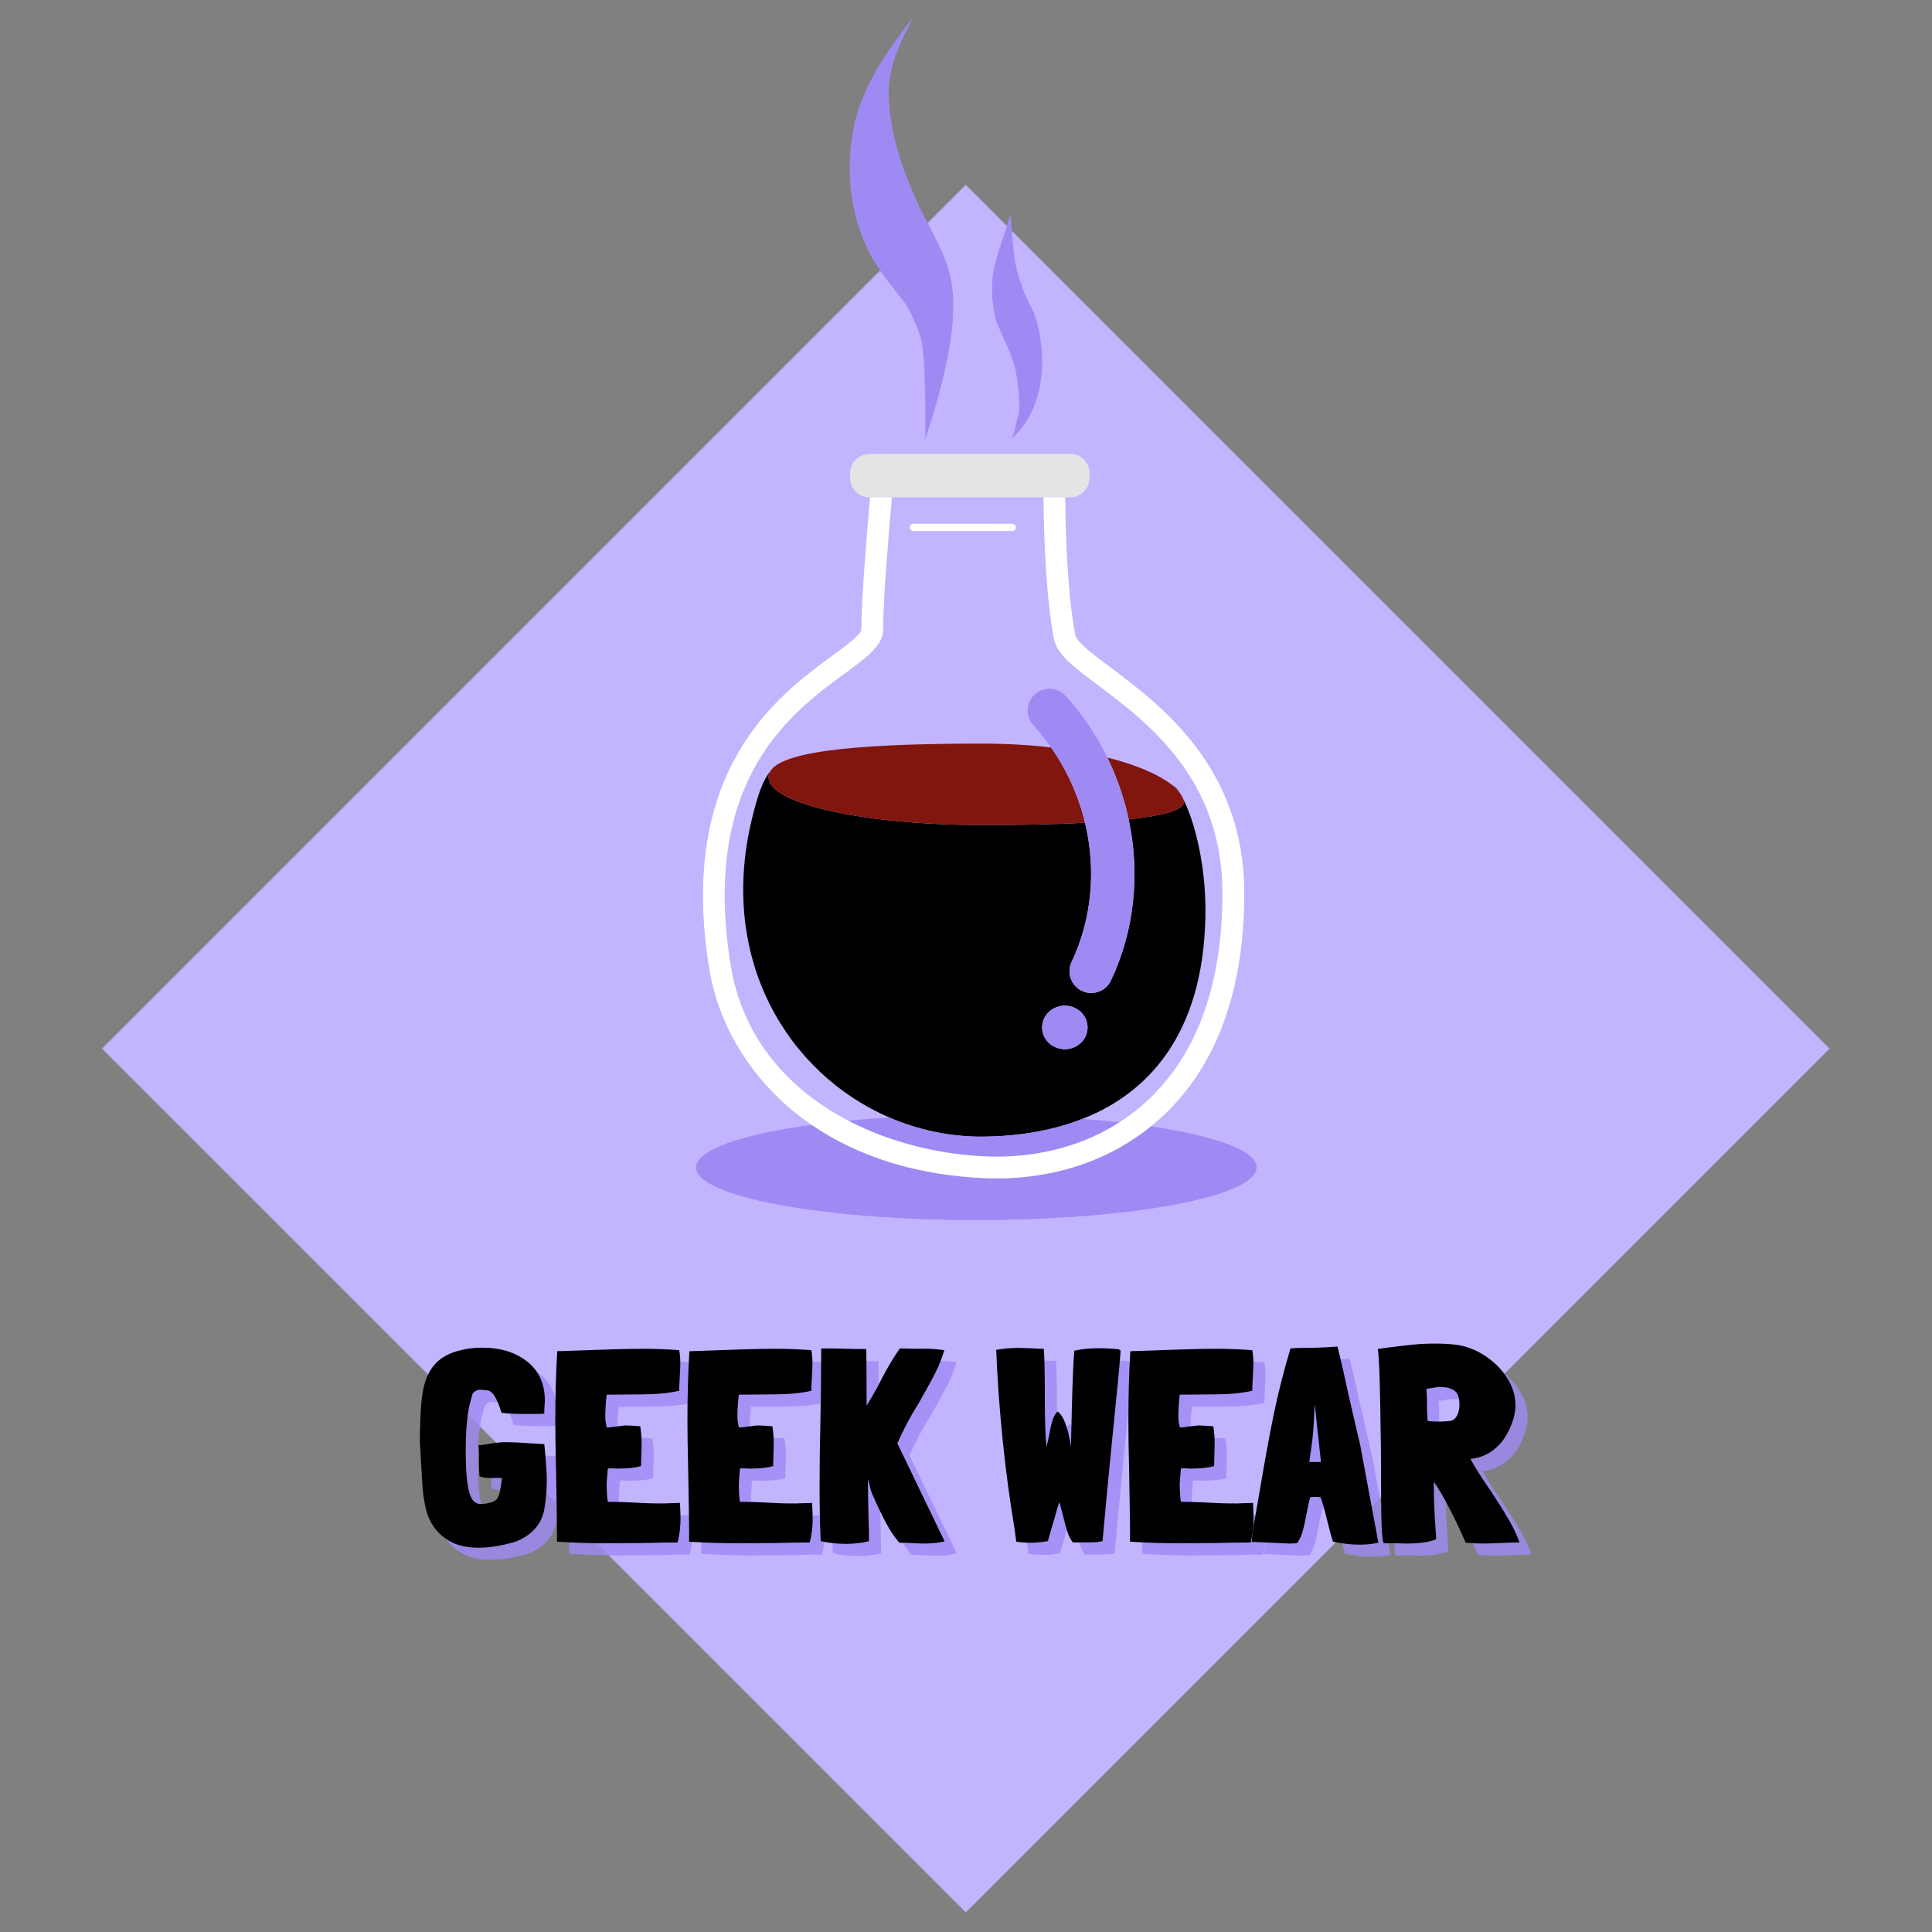 <svg xmlns="http://www.w3.org/2000/svg" xmlns:xlink="http://www.w3.org/1999/xlink" width="500" zoomAndPan="magnify" viewBox="0 0 375 375" height="500" preserveAspectRatio="xMidYMid meet" version="1.0"><rect x="0" y="0" width="375" height="375" fill="#808080" stroke="none"/><defs><g/><clipPath id="64ea92c2ed"><path d="M 19 35 L 356 35 L 356 372 L 19 372 Z M 19 35 " clip-rule="nonzero"/></clipPath><clipPath id="3c2512ce22"><path d="M 19.805 203.535 L 187.836 35.504 L 355.863 203.535 L 187.836 371.562 Z M 19.805 203.535 " clip-rule="nonzero"/></clipPath><clipPath id="9e2a5d4552"><path d="M 19.805 203.535 L 187.5 35.84 L 355.195 203.535 L 187.5 371.227 Z M 19.805 203.535 " clip-rule="nonzero"/></clipPath><clipPath id="870cec8e85"><path d="M 135 218 L 243.883 218 L 243.883 236.859 L 135 236.859 Z M 135 218 " clip-rule="nonzero"/></clipPath><clipPath id="d6747f3e12"><path d="M 164 3.77 L 186 3.77 L 186 86 L 164 86 Z M 164 3.77 " clip-rule="nonzero"/></clipPath></defs><g clip-path="url(#64ea92c2ed)"><g clip-path="url(#3c2512ce22)"><g clip-path="url(#9e2a5d4552)"><path fill="#c3b4ff" d="M 19.805 203.535 L 187.465 35.875 L 355.121 203.535 L 187.465 371.191 Z M 19.805 203.535 " fill-opacity="1" fill-rule="nonzero"/></g></g></g><path fill="#000000" d="M 229.703 155.164 C 229.73 155.246 229.77 155.328 229.789 155.41 C 230.219 157.109 226.082 158.289 219.078 159.051 C 221.301 169.512 220.262 180.543 215.633 190.324 C 214.91 191.848 213.391 192.738 211.809 192.738 C 211.207 192.738 210.59 192.605 210.012 192.336 C 207.902 191.332 206.996 188.82 207.996 186.711 C 211.996 178.281 212.762 168.707 210.609 159.699 C 204.801 160.008 198.02 160.148 190.719 160.148 C 168.363 160.148 149.184 156.176 149.184 150.84 C 149.184 150.473 149.285 150.129 149.461 149.801 C 148.074 151.461 147.117 154.145 145.961 158.891 C 139.301 186.25 152.988 208.43 172.629 216.91 C 178.109 219.277 184.047 220.574 190.145 220.625 C 197.32 220.625 204.121 219.535 210.137 217.164 C 224.234 211.609 233.977 198.973 233.977 176.516 C 233.957 167.797 231.938 159.613 229.703 155.164 Z M 206.684 203.641 C 204.254 203.641 202.281 201.75 202.281 199.426 C 202.281 197.094 204.25 195.211 206.684 195.211 C 209.117 195.211 211.086 197.094 211.086 199.426 C 211.086 201.746 209.113 203.641 206.684 203.641 Z M 206.684 203.641 " fill-opacity="1" fill-rule="nonzero"/><path fill="#000000" d="M 228.938 153.801 C 228.5 153.246 227.914 152.688 227.18 152.133 C 227.848 152.539 228.438 153.02 228.848 153.648 C 228.879 153.699 228.91 153.758 228.938 153.801 Z M 228.938 153.801 " fill-opacity="1" fill-rule="nonzero"/><path fill="#80160d" d="M 229.703 155.164 C 229.453 154.664 229.191 154.207 228.938 153.801 C 229.297 154.258 229.551 154.715 229.703 155.164 Z M 229.703 155.164 " fill-opacity="1" fill-rule="nonzero"/><path fill="#80160d" d="M 219.078 159.051 C 218.367 155.703 217.312 152.422 215.949 149.258 C 215.625 148.512 215.301 147.77 214.941 147.039 C 220.469 148.434 224.668 150.238 227.184 152.137 C 227.914 152.688 228.504 153.246 228.941 153.805 C 229.199 154.207 229.457 154.664 229.711 155.168 C 229.734 155.254 229.773 155.332 229.793 155.414 C 230.215 157.109 226.082 158.289 219.078 159.051 Z M 219.078 159.051 " fill-opacity="1" fill-rule="nonzero"/><path fill="#80160d" d="M 210.602 159.699 C 204.793 160.008 198.008 160.148 190.711 160.148 C 168.352 160.148 149.176 156.176 149.176 150.84 C 149.176 150.473 149.273 150.129 149.449 149.801 C 151.836 145.355 169.891 144.336 190.715 144.336 C 195.492 144.336 199.941 144.609 204.012 145.082 C 205.297 146.922 206.434 148.836 207.406 150.828 C 208.797 153.68 209.867 156.656 210.602 159.699 Z M 210.602 159.699 " fill-opacity="1" fill-rule="nonzero"/><path fill="#9f8af4" d="M 217.309 217.836 C 207.844 223.945 197.66 224.695 191.836 224.488 C 182.582 224.168 172.977 221.879 164.66 217.531 C 167.203 217.285 169.863 217.074 172.613 216.91 C 178.094 219.277 184.031 220.574 190.129 220.625 C 197.305 220.625 204.109 219.535 210.125 217.164 C 212.609 217.359 215.016 217.586 217.309 217.836 Z M 217.309 217.836 " fill-opacity="1" fill-rule="nonzero"/><path fill="#9f8af4" d="M 211.086 199.422 C 211.086 199.695 211.059 199.973 211.004 200.242 C 210.945 200.516 210.863 200.777 210.75 201.035 C 210.641 201.289 210.504 201.531 210.344 201.762 C 210.184 201.992 210 202.207 209.797 202.402 C 209.594 202.598 209.371 202.77 209.129 202.926 C 208.891 203.078 208.637 203.207 208.367 203.316 C 208.102 203.422 207.828 203.5 207.543 203.555 C 207.258 203.609 206.973 203.637 206.684 203.637 C 206.395 203.637 206.109 203.609 205.824 203.555 C 205.539 203.5 205.266 203.422 205 203.316 C 204.73 203.207 204.477 203.078 204.238 202.926 C 203.996 202.77 203.773 202.598 203.57 202.402 C 203.363 202.207 203.184 201.992 203.023 201.762 C 202.859 201.531 202.727 201.289 202.613 201.035 C 202.504 200.777 202.422 200.516 202.363 200.242 C 202.309 199.973 202.281 199.695 202.281 199.422 C 202.281 199.145 202.309 198.871 202.363 198.598 C 202.422 198.328 202.504 198.062 202.613 197.809 C 202.727 197.551 202.859 197.309 203.023 197.078 C 203.184 196.848 203.363 196.637 203.57 196.441 C 203.773 196.246 203.996 196.07 204.238 195.914 C 204.477 195.762 204.73 195.633 205 195.527 C 205.266 195.422 205.539 195.34 205.824 195.285 C 206.109 195.23 206.395 195.207 206.684 195.207 C 206.973 195.207 207.258 195.23 207.543 195.285 C 207.828 195.34 208.102 195.422 208.367 195.527 C 208.637 195.633 208.891 195.762 209.129 195.914 C 209.371 196.07 209.594 196.246 209.797 196.441 C 210 196.637 210.184 196.848 210.344 197.078 C 210.504 197.309 210.641 197.551 210.75 197.809 C 210.863 198.062 210.945 198.328 211.004 198.598 C 211.059 198.871 211.086 199.145 211.086 199.422 Z M 211.086 199.422 " fill-opacity="1" fill-rule="nonzero"/><g clip-path="url(#870cec8e85)"><path fill="#9f8af4" d="M 243.879 226.594 C 243.879 232.227 219.535 236.793 189.508 236.793 C 159.477 236.793 135.133 232.227 135.133 226.594 C 135.133 223.203 143.969 220.207 157.551 218.355 C 166.773 224.676 178.441 228.238 191.68 228.711 C 192.25 228.73 192.863 228.738 193.512 228.738 C 200.934 228.738 212.906 227.141 223.391 218.633 C 235.871 220.496 243.879 223.367 243.879 226.594 Z M 243.879 226.594 " fill-opacity="1" fill-rule="nonzero"/><path fill="#9f8af4" d="M 243.879 226.594 C 243.879 232.227 219.535 236.793 189.508 236.793 C 159.477 236.793 135.133 232.227 135.133 226.594 C 135.133 223.203 143.969 220.207 157.551 218.355 C 166.773 224.676 178.441 228.238 191.68 228.711 C 192.25 228.73 192.863 228.738 193.512 228.738 C 200.934 228.738 212.906 227.141 223.391 218.633 C 235.871 220.496 243.879 223.367 243.879 226.594 Z M 243.879 226.594 " fill-opacity="1" fill-rule="nonzero"/></g><path fill="#9f8af4" d="M 211.086 199.422 C 211.086 199.695 211.059 199.973 211.004 200.242 C 210.945 200.516 210.863 200.777 210.75 201.035 C 210.641 201.289 210.504 201.531 210.344 201.762 C 210.184 201.992 210 202.207 209.797 202.402 C 209.594 202.598 209.371 202.77 209.129 202.926 C 208.891 203.078 208.637 203.207 208.367 203.316 C 208.102 203.422 207.828 203.5 207.543 203.555 C 207.258 203.609 206.973 203.637 206.684 203.637 C 206.395 203.637 206.109 203.609 205.824 203.555 C 205.539 203.5 205.266 203.422 205 203.316 C 204.73 203.207 204.477 203.078 204.238 202.926 C 203.996 202.77 203.773 202.598 203.57 202.402 C 203.363 202.207 203.184 201.992 203.023 201.762 C 202.859 201.531 202.727 201.289 202.613 201.035 C 202.504 200.777 202.422 200.516 202.363 200.242 C 202.309 199.973 202.281 199.695 202.281 199.422 C 202.281 199.145 202.309 198.871 202.363 198.598 C 202.422 198.328 202.504 198.062 202.613 197.809 C 202.727 197.551 202.859 197.309 203.023 197.078 C 203.184 196.848 203.363 196.637 203.57 196.441 C 203.773 196.246 203.996 196.07 204.238 195.914 C 204.477 195.762 204.73 195.633 205 195.527 C 205.266 195.422 205.539 195.34 205.824 195.285 C 206.109 195.23 206.395 195.207 206.684 195.207 C 206.973 195.207 207.258 195.23 207.543 195.285 C 207.828 195.34 208.102 195.422 208.367 195.527 C 208.637 195.633 208.891 195.762 209.129 195.914 C 209.371 196.07 209.594 196.246 209.797 196.441 C 210 196.637 210.184 196.848 210.344 197.078 C 210.504 197.309 210.641 197.551 210.75 197.809 C 210.863 198.062 210.945 198.328 211.004 198.598 C 211.059 198.871 211.086 199.145 211.086 199.422 Z M 211.086 199.422 " fill-opacity="1" fill-rule="nonzero"/><path fill="#9f8af4" d="M 215.629 190.324 C 214.906 191.848 213.387 192.738 211.805 192.738 C 211.199 192.738 210.586 192.605 210.008 192.336 C 207.898 191.332 206.992 188.82 207.992 186.711 C 211.992 178.281 212.758 168.707 210.605 159.699 C 209.875 156.656 208.801 153.672 207.406 150.82 C 206.434 148.828 205.297 146.914 204.012 145.074 C 202.957 143.578 201.828 142.121 200.57 140.746 C 199 139.031 199.121 136.355 200.848 134.789 C 202.57 133.219 205.242 133.34 206.816 135.066 C 210.133 138.695 212.84 142.738 214.945 147.039 C 215.305 147.766 215.629 148.512 215.953 149.258 C 217.324 152.426 218.371 155.703 219.082 159.051 C 221.297 169.512 220.262 180.543 215.629 190.324 Z M 215.629 190.324 " fill-opacity="1" fill-rule="nonzero"/><g clip-path="url(#d6747f3e12)"><path fill="#9f8af4" d="M 176.156 59.609 C 177.289 61.637 178.469 64.453 178.887 66.359 C 179.68 70.828 179.621 80.398 179.602 85.281 C 182.223 77.211 185.797 65.191 184.891 56.5 C 184.465 50.324 180.582 44.781 177.953 39.055 C 174.82 32.062 172.762 25.801 172.48 18.496 C 172.426 12.488 174.797 8.199 177.477 2.922 C 175.824 5.281 174.035 7.547 172.414 9.934 C 169.492 14.266 167.008 19.055 165.801 24.164 C 163.695 34.391 165.352 45.461 171.797 53.859 C 173.199 55.812 174.836 57.598 176.156 59.609 Z M 176.156 59.609 " fill-opacity="1" fill-rule="nonzero"/></g><path fill="#9f8af4" d="M 197.141 71.941 C 197.43 73.367 198.332 79.395 197.508 81.172 C 197.109 82.148 197.074 84.164 196.137 85.27 C 202.875 79.75 203.426 68.906 200.879 61.305 C 200.148 59.254 198.836 57.375 198.273 55.262 C 196.449 50.836 196.676 46.18 196.082 41.59 C 195.07 45.508 193.414 49.316 192.711 53.285 C 192.387 56.301 192.578 59.387 193.375 62.34 C 194.641 65.488 196.52 69.008 197.141 71.941 Z M 197.141 71.941 " fill-opacity="1" fill-rule="nonzero"/><path fill="#e4e4e4" d="M 211.48 91.84 L 211.48 92.801 C 211.48 94.867 209.805 96.535 207.738 96.535 L 168.762 96.535 C 166.691 96.535 165.02 94.863 165.02 92.801 L 165.02 91.84 C 165.02 89.773 166.695 88.105 168.762 88.105 L 207.738 88.105 C 209.805 88.102 211.48 89.773 211.48 91.84 Z M 211.48 91.84 " fill-opacity="1" fill-rule="nonzero"/><path fill="#ffffff" d="M 241.512 173.336 C 241.512 191.961 236.344 206.383 226.16 216.191 C 225.25 217.066 224.324 217.867 223.391 218.621 C 212.906 227.137 200.934 228.73 193.512 228.73 C 192.867 228.73 192.254 228.719 191.68 228.699 C 178.441 228.23 166.773 224.668 157.551 218.348 C 155.969 217.258 154.445 216.105 153.004 214.852 C 144.75 207.688 139.301 198.164 137.66 188.035 C 131.395 149.371 151.027 134.977 161.574 127.25 C 163.949 125.516 167.188 123.133 167.188 122.191 C 167.188 116.223 168.258 103.422 168.879 96.531 L 173.125 96.531 C 172.516 103.262 171.414 116.352 171.414 122.191 C 171.414 125.27 168.332 127.527 164.07 130.648 C 153.57 138.348 135.98 151.238 141.828 187.359 C 144.137 201.598 153.172 211.531 164.648 217.523 C 172.965 221.871 182.566 224.156 191.82 224.48 C 197.645 224.688 207.828 223.938 217.293 217.828 C 219.316 216.527 221.309 214.984 223.211 213.156 C 232.535 204.172 237.27 190.77 237.27 173.332 C 237.27 151.102 222.699 140.184 213.066 132.957 C 208.496 129.531 205.203 127.059 204.598 124.145 C 204.012 121.312 202.707 113.145 202.539 96.531 L 206.762 96.531 C 206.914 112.754 208.172 120.582 208.727 123.289 C 209.008 124.637 212.359 127.156 215.598 129.578 C 225.301 136.852 241.512 149 241.512 173.336 Z M 241.512 173.336 " fill-opacity="1" fill-rule="nonzero"/><path fill="#ffffff" d="M 177.281 103.07 C 176.895 103.07 176.582 102.758 176.582 102.371 C 176.582 101.984 176.895 101.668 177.281 101.668 L 196.496 101.664 C 196.883 101.664 197.199 101.977 197.199 102.367 C 197.199 102.754 196.883 103.066 196.496 103.066 Z M 177.281 103.07 " fill-opacity="1" fill-rule="nonzero"/><g fill="#9f8af4" fill-opacity="0.8"><g transform="translate(83.21, 301.643)"><g><path d="M 17.016 -19.359 C 18.547 -19.359 20.27 -19.285 22.188 -19.141 L 23.891 -19.031 L 24.797 -18.984 L 24.906 -17.859 C 24.938 -17.473 25.004 -16.629 25.109 -15.328 C 25.223 -14.035 25.281 -12.926 25.281 -12 C 25.281 -10.188 25.133 -8.391 24.844 -6.609 C 24.602 -5.016 23.984 -3.664 22.984 -2.562 C 21.984 -1.457 20.723 -0.617 19.203 -0.047 C 16.609 0.734 14.207 1.125 12 1.125 C 10.289 1.125 8.742 0.852 7.359 0.312 C 4.547 -0.926 2.711 -3.094 1.859 -6.188 C 1.617 -7.145 1.406 -8.391 1.219 -9.922 C 1.219 -9.523 1.023 -12.707 0.641 -19.469 C 0.641 -20.602 0.656 -21.508 0.688 -22.188 C 0.758 -25.383 0.938 -27.727 1.219 -29.219 C 1.719 -32.062 2.875 -34.16 4.688 -35.516 C 6.039 -36.516 7.891 -37.191 10.234 -37.547 C 11.055 -37.648 11.895 -37.703 12.75 -37.703 C 16.301 -37.703 19.211 -36.801 21.484 -35 C 23.766 -33.207 24.906 -30.66 24.906 -27.359 L 24.797 -25.656 L 24.797 -24.906 C 24.547 -24.863 24.242 -24.844 23.891 -24.844 C 23.535 -24.844 23.219 -24.844 22.938 -24.844 L 20.375 -24.844 C 19.02 -24.844 17.723 -24.914 16.484 -25.062 C 15.629 -27.977 14.664 -29.438 13.594 -29.438 C 13.414 -29.438 13.219 -29.453 13 -29.484 C 12.789 -29.523 12.598 -29.547 12.422 -29.547 C 11.859 -29.547 11.363 -29.332 10.938 -28.906 C 10.895 -28.863 10.77 -28.438 10.562 -27.625 C 9.883 -25.383 9.547 -22.078 9.547 -17.703 C 9.547 -15.535 9.617 -13.738 9.766 -12.312 C 10.004 -9.938 10.484 -8.426 11.203 -7.781 C 11.555 -7.57 11.836 -7.43 12.047 -7.359 C 12.441 -7.328 12.914 -7.352 13.469 -7.438 C 14.02 -7.531 14.508 -7.664 14.938 -7.844 C 15.539 -8.094 15.93 -8.66 16.109 -9.547 C 16.211 -9.973 16.316 -10.523 16.422 -11.203 C 16.523 -11.879 16.562 -12.285 16.531 -12.422 L 15.25 -12.422 C 13.938 -12.348 12.926 -12.457 12.219 -12.75 C 12.145 -13.488 12.109 -14.41 12.109 -15.516 L 12.109 -16.109 C 12.109 -16.242 12.113 -16.477 12.125 -16.812 C 12.145 -17.156 12.102 -17.805 12 -18.766 C 12.281 -18.766 12.883 -18.836 13.812 -18.984 C 15.227 -19.234 16.297 -19.359 17.016 -19.359 Z M 17.016 -19.359 "/></g></g></g><g fill="#9f8af4" fill-opacity="0.8"><g transform="translate(108.859, 301.643)"><g><path d="M 25.594 -4.75 C 25.594 -2.938 25.398 -1.316 25.016 0.109 C 23.453 0.109 21.141 0.145 18.078 0.219 L 11.094 0.266 C 7.926 0.266 4.758 0.16 1.594 -0.047 C 1.633 -1.191 1.582 -5.617 1.438 -13.328 C 1.332 -17.703 1.281 -21.062 1.281 -23.406 C 1.281 -28.281 1.406 -32.816 1.656 -37.016 L 6.344 -37.172 C 11.602 -37.379 15.617 -37.484 18.391 -37.484 C 20.773 -37.484 23.086 -37.395 25.328 -37.219 C 25.473 -36.477 25.547 -35.609 25.547 -34.609 C 25.547 -34.078 25.508 -33.207 25.438 -32 C 25.363 -30.863 25.328 -29.973 25.328 -29.328 C 23.191 -28.867 20.812 -28.641 18.188 -28.641 L 11.25 -28.578 C 11.07 -26.91 10.984 -25.523 10.984 -24.422 C 10.984 -23.566 11.094 -22.82 11.312 -22.188 L 14.828 -22.609 C 15.328 -22.609 16.07 -22.57 17.062 -22.5 L 17.766 -22.453 C 17.941 -21.379 18.031 -20.223 18.031 -18.984 L 17.922 -14.719 C 16.785 -14.395 15.254 -14.234 13.328 -14.234 L 11.953 -14.297 C 11.703 -14.297 11.539 -14.258 11.469 -14.188 L 11.25 -11.406 C 11.25 -9.945 11.32 -8.738 11.469 -7.781 C 13.312 -7.781 15.109 -7.727 16.859 -7.625 C 17.461 -7.594 18.207 -7.555 19.094 -7.516 C 19.977 -7.484 21.023 -7.469 22.234 -7.469 L 25.484 -7.578 C 25.555 -5.941 25.594 -5 25.594 -4.75 Z M 25.594 -4.75 "/></g></g></g><g fill="#9f8af4" fill-opacity="0.8"><g transform="translate(134.508, 301.643)"><g><path d="M 25.594 -4.75 C 25.594 -2.938 25.398 -1.316 25.016 0.109 C 23.453 0.109 21.141 0.145 18.078 0.219 L 11.094 0.266 C 7.926 0.266 4.758 0.16 1.594 -0.047 C 1.633 -1.191 1.582 -5.617 1.438 -13.328 C 1.332 -17.703 1.281 -21.062 1.281 -23.406 C 1.281 -28.281 1.406 -32.816 1.656 -37.016 L 6.344 -37.172 C 11.602 -37.379 15.617 -37.484 18.391 -37.484 C 20.773 -37.484 23.086 -37.395 25.328 -37.219 C 25.473 -36.477 25.547 -35.609 25.547 -34.609 C 25.547 -34.078 25.508 -33.207 25.438 -32 C 25.363 -30.863 25.328 -29.973 25.328 -29.328 C 23.191 -28.867 20.812 -28.641 18.188 -28.641 L 11.25 -28.578 C 11.07 -26.91 10.984 -25.523 10.984 -24.422 C 10.984 -23.566 11.094 -22.82 11.312 -22.188 L 14.828 -22.609 C 15.328 -22.609 16.07 -22.57 17.062 -22.5 L 17.766 -22.453 C 17.941 -21.379 18.031 -20.223 18.031 -18.984 L 17.922 -14.719 C 16.785 -14.395 15.254 -14.234 13.328 -14.234 L 11.953 -14.297 C 11.703 -14.297 11.539 -14.258 11.469 -14.188 L 11.25 -11.406 C 11.25 -9.945 11.32 -8.738 11.469 -7.781 C 13.312 -7.781 15.109 -7.727 16.859 -7.625 C 17.461 -7.594 18.207 -7.555 19.094 -7.516 C 19.977 -7.484 21.023 -7.469 22.234 -7.469 L 25.484 -7.578 C 25.555 -5.941 25.594 -5 25.594 -4.75 Z M 25.594 -4.75 "/></g></g></g><g fill="#9f8af4" fill-opacity="0.8"><g transform="translate(160.157, 301.643)"><g><path d="M 25.547 -0.109 C 24.367 0.172 23.109 0.312 21.766 0.312 C 21.086 0.312 20.145 0.281 18.938 0.219 C 18.539 0.176 17.812 0.156 16.75 0.156 C 15.789 -0.977 14.938 -2.25 14.188 -3.656 C 13.438 -5.062 12.598 -6.812 11.672 -8.906 C 11.492 -9.258 11.344 -9.656 11.219 -10.094 C 11.094 -10.539 11.031 -10.801 11.031 -10.875 L 10.875 -11.516 L 10.672 -12.219 C 10.672 -10.406 10.703 -8.145 10.766 -5.438 C 10.836 -3.238 10.875 -1.477 10.875 -0.156 C 9.594 0.195 8.102 0.375 6.406 0.375 C 4.656 0.375 3.02 0.195 1.5 -0.156 C 1.352 -3.25 1.281 -6.754 1.281 -10.672 C 1.281 -14.898 1.332 -19.109 1.438 -23.297 C 1.539 -27.566 1.594 -32.316 1.594 -37.547 C 2.77 -37.578 4.426 -37.555 6.562 -37.484 C 7.238 -37.453 8.5 -37.438 10.344 -37.438 C 10.383 -36.082 10.406 -32.773 10.406 -27.516 L 10.406 -26.453 C 11.57 -28.336 12.531 -30.039 13.281 -31.562 C 14.52 -33.945 15.711 -35.941 16.859 -37.547 L 20.375 -37.484 C 22.188 -37.555 23.891 -37.469 25.484 -37.219 C 25.055 -35.727 24.469 -34.242 23.719 -32.766 C 22.977 -31.297 21.93 -29.383 20.578 -27.031 L 20.266 -26.5 C 18.91 -24.363 17.613 -21.91 16.375 -19.141 Z M 25.547 -0.109 "/></g></g></g><g fill="#9f8af4" fill-opacity="0.8"><g transform="translate(184.632, 301.643)"><g/></g></g><g fill="#9f8af4" fill-opacity="0.8"><g transform="translate(195.297, 301.643)"><g><path d="M 24.578 -37.109 C 24.367 -34.234 23.801 -28.301 22.875 -19.312 C 22.094 -11.375 21.488 -4.988 21.062 -0.156 C 20.602 -0.02 19.953 0.055 19.109 0.078 C 18.273 0.098 17.008 0.109 15.312 0.109 C 14.883 -0.422 14.535 -1.086 14.266 -1.891 C 13.992 -2.691 13.719 -3.695 13.438 -4.906 C 13.082 -6.363 12.816 -7.305 12.641 -7.734 C 11.461 -3.609 10.734 -1.082 10.453 -0.156 C 9.316 0.051 8.211 0.156 7.141 0.156 C 6.148 0.156 5.207 0.086 4.312 -0.047 L 4 -2.453 C 3.07 -7.961 2.297 -13.75 1.672 -19.812 C 1.055 -25.875 0.641 -31.695 0.422 -37.281 C 1.805 -37.531 3.227 -37.656 4.688 -37.656 L 7.094 -37.594 C 8.082 -37.52 8.938 -37.484 9.656 -37.484 C 9.789 -35.891 9.859 -33.008 9.859 -28.844 L 9.859 -27.844 C 9.859 -23.5 9.969 -20.383 10.188 -18.5 C 10.332 -19 10.508 -19.781 10.719 -20.844 C 10.895 -21.875 11.086 -22.742 11.297 -23.453 C 11.516 -24.172 11.852 -24.797 12.312 -25.328 C 13.457 -24.578 14.332 -22.301 14.938 -18.5 L 15.094 -25.594 C 15.238 -31.207 15.398 -35.047 15.578 -37.109 C 16.922 -37.43 18.445 -37.594 20.156 -37.594 C 21.539 -37.594 22.891 -37.523 24.203 -37.391 Z M 24.578 -37.109 "/></g></g></g><g fill="#9f8af4" fill-opacity="0.8"><g transform="translate(220.093, 301.643)"><g><path d="M 25.594 -4.75 C 25.594 -2.938 25.398 -1.316 25.016 0.109 C 23.453 0.109 21.141 0.145 18.078 0.219 L 11.094 0.266 C 7.926 0.266 4.758 0.16 1.594 -0.047 C 1.633 -1.191 1.582 -5.617 1.438 -13.328 C 1.332 -17.703 1.281 -21.062 1.281 -23.406 C 1.281 -28.281 1.406 -32.816 1.656 -37.016 L 6.344 -37.172 C 11.602 -37.379 15.617 -37.484 18.391 -37.484 C 20.773 -37.484 23.086 -37.395 25.328 -37.219 C 25.473 -36.477 25.547 -35.609 25.547 -34.609 C 25.547 -34.078 25.508 -33.207 25.438 -32 C 25.363 -30.863 25.328 -29.973 25.328 -29.328 C 23.191 -28.867 20.812 -28.641 18.188 -28.641 L 11.25 -28.578 C 11.07 -26.91 10.984 -25.523 10.984 -24.422 C 10.984 -23.566 11.094 -22.82 11.312 -22.188 L 14.828 -22.609 C 15.328 -22.609 16.07 -22.57 17.062 -22.5 L 17.766 -22.453 C 17.941 -21.379 18.031 -20.223 18.031 -18.984 L 17.922 -14.719 C 16.785 -14.395 15.254 -14.234 13.328 -14.234 L 11.953 -14.297 C 11.703 -14.297 11.539 -14.258 11.469 -14.188 L 11.25 -11.406 C 11.25 -9.945 11.32 -8.738 11.469 -7.781 C 13.312 -7.781 15.109 -7.727 16.859 -7.625 C 17.461 -7.594 18.207 -7.555 19.094 -7.516 C 19.977 -7.484 21.023 -7.469 22.234 -7.469 L 25.484 -7.578 C 25.555 -5.941 25.594 -5 25.594 -4.75 Z M 25.594 -4.75 "/></g></g></g><g fill="#9f8af4" fill-opacity="0.8"><g transform="translate(245.742, 301.643)"><g><path d="M 24.156 0.156 C 23.02 0.406 21.797 0.531 20.484 0.531 C 18.91 0.531 17.203 0.336 15.359 -0.047 C 15.109 -0.723 14.719 -2.145 14.188 -4.312 C 13.656 -6.52 13.227 -7.977 12.906 -8.688 L 11.844 -8.75 L 10.938 -8.688 C 10.789 -8.258 10.555 -7.211 10.234 -5.547 C 9.984 -4.16 9.734 -3.031 9.484 -2.156 C 9.242 -1.289 8.891 -0.5 8.422 0.219 C 8.066 0.281 7.535 0.312 6.828 0.312 C 6.504 0.312 5.812 0.281 4.75 0.219 C 1.656 0.07 -0.066 0 -0.422 0 C -0.422 -0.176 -0.383 -0.594 -0.312 -1.25 C -0.25 -1.906 -0.145 -2.645 0 -3.469 L 1.172 -10.188 C 2.098 -15.695 2.977 -20.492 3.812 -24.578 C 4.645 -28.672 5.738 -32.992 7.094 -37.547 C 7.594 -37.617 8.27 -37.656 9.125 -37.656 L 9.438 -37.656 C 11.75 -37.656 14.008 -37.742 16.219 -37.922 C 16.645 -36.242 17.035 -34.598 17.391 -32.984 C 17.742 -31.367 18.062 -29.922 18.344 -28.641 C 19.477 -23.691 20.242 -20.398 20.641 -18.766 Z M 13.016 -15.516 C 12.234 -22.629 11.859 -26.188 11.891 -26.188 L 11.844 -26.719 C 11.844 -26.719 11.805 -26.289 11.734 -25.438 C 11.629 -22.77 11.469 -20.656 11.25 -19.094 L 10.766 -15.516 Z M 13.016 -15.516 "/></g></g></g><g fill="#9f8af4" fill-opacity="0.8"><g transform="translate(268.884, 301.643)"><g><path d="M 22.828 -9.922 C 24.242 -7.754 25.391 -5.922 26.266 -4.422 C 27.141 -2.93 27.859 -1.422 28.422 0.109 L 27.578 0.109 C 27.148 0.109 26.188 0.145 24.688 0.219 C 23.195 0.281 22.008 0.312 21.125 0.312 C 20.625 0.312 19.875 0.281 18.875 0.219 L 17.969 0.156 C 15.656 -5.102 13.594 -9.047 11.781 -11.672 L 11.781 -10.297 C 11.781 -8.086 11.906 -5.242 12.156 -1.766 L 12.156 -1.812 C 12.195 -1.562 12.219 -1.133 12.219 -0.531 C 11.008 0.031 9.016 0.312 6.234 0.312 L 4.953 0.266 L 2.141 0.266 C 1.742 0.266 1.547 -2.953 1.547 -9.391 C 1.547 -15.211 1.488 -21.047 1.375 -26.891 C 1.27 -32.742 1.113 -36.258 0.906 -37.438 L 2.344 -37.656 C 4.477 -37.938 6.238 -38.145 7.625 -38.281 C 9.008 -38.426 10.43 -38.5 11.891 -38.5 C 13.453 -38.5 14.785 -38.43 15.891 -38.297 C 17.953 -38.047 19.879 -37.332 21.672 -36.156 C 23.473 -34.977 24.914 -33.535 26 -31.828 C 27.082 -30.129 27.625 -28.375 27.625 -26.562 C 27.625 -24.812 27.055 -22.906 25.922 -20.844 C 25.203 -19.57 24.254 -18.508 23.078 -17.656 C 21.91 -16.801 20.508 -16.285 18.875 -16.109 C 19.832 -14.398 20.953 -12.617 22.234 -10.766 C 22.484 -10.336 22.68 -10.055 22.828 -9.922 Z M 15.141 -23.516 C 15.641 -23.66 16.031 -24.016 16.312 -24.578 C 16.602 -25.148 16.75 -25.828 16.75 -26.609 C 16.75 -28.066 16.391 -29.008 15.672 -29.438 C 15.211 -29.719 14.742 -29.895 14.266 -29.969 C 13.785 -30.039 13.242 -30.078 12.641 -30.078 L 10.344 -29.703 C 10.414 -28.641 10.453 -27.734 10.453 -26.984 C 10.453 -25.066 10.504 -23.895 10.609 -23.469 C 11.211 -23.395 11.961 -23.359 12.859 -23.359 C 13.672 -23.359 14.43 -23.41 15.141 -23.516 Z M 15.141 -23.516 "/></g></g></g><g fill="#000000" fill-opacity="1"><g transform="translate(80.853, 299.286)"><g><path d="M 17.016 -19.359 C 18.547 -19.359 20.27 -19.285 22.188 -19.141 L 23.891 -19.031 L 24.797 -18.984 L 24.906 -17.859 C 24.938 -17.473 25.004 -16.629 25.109 -15.328 C 25.223 -14.035 25.281 -12.926 25.281 -12 C 25.281 -10.188 25.133 -8.391 24.844 -6.609 C 24.602 -5.016 23.984 -3.664 22.984 -2.562 C 21.984 -1.457 20.723 -0.617 19.203 -0.047 C 16.609 0.734 14.207 1.125 12 1.125 C 10.289 1.125 8.742 0.852 7.359 0.312 C 4.547 -0.926 2.711 -3.094 1.859 -6.188 C 1.617 -7.145 1.406 -8.391 1.219 -9.922 C 1.219 -9.523 1.023 -12.707 0.641 -19.469 C 0.641 -20.602 0.656 -21.508 0.688 -22.188 C 0.758 -25.383 0.938 -27.727 1.219 -29.219 C 1.719 -32.062 2.875 -34.16 4.688 -35.516 C 6.039 -36.516 7.891 -37.191 10.234 -37.547 C 11.055 -37.648 11.895 -37.703 12.75 -37.703 C 16.301 -37.703 19.211 -36.801 21.484 -35 C 23.766 -33.207 24.906 -30.66 24.906 -27.359 L 24.797 -25.656 L 24.797 -24.906 C 24.547 -24.863 24.242 -24.844 23.891 -24.844 C 23.535 -24.844 23.219 -24.844 22.938 -24.844 L 20.375 -24.844 C 19.02 -24.844 17.723 -24.914 16.484 -25.062 C 15.629 -27.977 14.664 -29.438 13.594 -29.438 C 13.414 -29.438 13.219 -29.453 13 -29.484 C 12.789 -29.523 12.598 -29.547 12.422 -29.547 C 11.859 -29.547 11.363 -29.332 10.938 -28.906 C 10.895 -28.863 10.77 -28.438 10.562 -27.625 C 9.883 -25.383 9.547 -22.078 9.547 -17.703 C 9.547 -15.535 9.617 -13.738 9.766 -12.312 C 10.004 -9.938 10.484 -8.426 11.203 -7.781 C 11.555 -7.57 11.836 -7.43 12.047 -7.359 C 12.441 -7.328 12.914 -7.352 13.469 -7.438 C 14.02 -7.531 14.508 -7.664 14.938 -7.844 C 15.539 -8.094 15.93 -8.66 16.109 -9.547 C 16.211 -9.973 16.316 -10.523 16.422 -11.203 C 16.523 -11.879 16.562 -12.285 16.531 -12.422 L 15.25 -12.422 C 13.938 -12.348 12.926 -12.457 12.219 -12.75 C 12.145 -13.488 12.109 -14.41 12.109 -15.516 L 12.109 -16.109 C 12.109 -16.242 12.113 -16.477 12.125 -16.812 C 12.145 -17.156 12.102 -17.805 12 -18.766 C 12.281 -18.766 12.883 -18.836 13.812 -18.984 C 15.227 -19.234 16.297 -19.359 17.016 -19.359 Z M 17.016 -19.359 "/></g></g></g><g fill="#000000" fill-opacity="1"><g transform="translate(106.502, 299.286)"><g><path d="M 25.594 -4.75 C 25.594 -2.938 25.398 -1.316 25.016 0.109 C 23.453 0.109 21.141 0.145 18.078 0.219 L 11.094 0.266 C 7.926 0.266 4.758 0.16 1.594 -0.047 C 1.633 -1.191 1.582 -5.617 1.438 -13.328 C 1.332 -17.703 1.281 -21.062 1.281 -23.406 C 1.281 -28.281 1.406 -32.816 1.656 -37.016 L 6.344 -37.172 C 11.602 -37.379 15.617 -37.484 18.391 -37.484 C 20.773 -37.484 23.086 -37.395 25.328 -37.219 C 25.473 -36.477 25.547 -35.609 25.547 -34.609 C 25.547 -34.078 25.508 -33.207 25.438 -32 C 25.363 -30.863 25.328 -29.973 25.328 -29.328 C 23.191 -28.867 20.812 -28.641 18.188 -28.641 L 11.25 -28.578 C 11.07 -26.91 10.984 -25.523 10.984 -24.422 C 10.984 -23.566 11.094 -22.82 11.312 -22.188 L 14.828 -22.609 C 15.328 -22.609 16.07 -22.57 17.062 -22.5 L 17.766 -22.453 C 17.941 -21.379 18.031 -20.223 18.031 -18.984 L 17.922 -14.719 C 16.785 -14.395 15.254 -14.234 13.328 -14.234 L 11.953 -14.297 C 11.703 -14.297 11.539 -14.258 11.469 -14.188 L 11.25 -11.406 C 11.25 -9.945 11.32 -8.738 11.469 -7.781 C 13.312 -7.781 15.109 -7.727 16.859 -7.625 C 17.461 -7.594 18.207 -7.555 19.094 -7.516 C 19.977 -7.484 21.023 -7.469 22.234 -7.469 L 25.484 -7.578 C 25.555 -5.941 25.594 -5 25.594 -4.75 Z M 25.594 -4.75 "/></g></g></g><g fill="#000000" fill-opacity="1"><g transform="translate(132.151, 299.286)"><g><path d="M 25.594 -4.75 C 25.594 -2.938 25.398 -1.316 25.016 0.109 C 23.453 0.109 21.141 0.145 18.078 0.219 L 11.094 0.266 C 7.926 0.266 4.758 0.16 1.594 -0.047 C 1.633 -1.191 1.582 -5.617 1.438 -13.328 C 1.332 -17.703 1.281 -21.062 1.281 -23.406 C 1.281 -28.281 1.406 -32.816 1.656 -37.016 L 6.344 -37.172 C 11.602 -37.379 15.617 -37.484 18.391 -37.484 C 20.773 -37.484 23.086 -37.395 25.328 -37.219 C 25.473 -36.477 25.547 -35.609 25.547 -34.609 C 25.547 -34.078 25.508 -33.207 25.438 -32 C 25.363 -30.863 25.328 -29.973 25.328 -29.328 C 23.191 -28.867 20.812 -28.641 18.188 -28.641 L 11.25 -28.578 C 11.07 -26.91 10.984 -25.523 10.984 -24.422 C 10.984 -23.566 11.094 -22.82 11.312 -22.188 L 14.828 -22.609 C 15.328 -22.609 16.07 -22.57 17.062 -22.5 L 17.766 -22.453 C 17.941 -21.379 18.031 -20.223 18.031 -18.984 L 17.922 -14.719 C 16.785 -14.395 15.254 -14.234 13.328 -14.234 L 11.953 -14.297 C 11.703 -14.297 11.539 -14.258 11.469 -14.188 L 11.25 -11.406 C 11.25 -9.945 11.32 -8.738 11.469 -7.781 C 13.312 -7.781 15.109 -7.727 16.859 -7.625 C 17.461 -7.594 18.207 -7.555 19.094 -7.516 C 19.977 -7.484 21.023 -7.469 22.234 -7.469 L 25.484 -7.578 C 25.555 -5.941 25.594 -5 25.594 -4.75 Z M 25.594 -4.75 "/></g></g></g><g fill="#000000" fill-opacity="1"><g transform="translate(157.799, 299.286)"><g><path d="M 25.547 -0.109 C 24.367 0.172 23.109 0.312 21.766 0.312 C 21.086 0.312 20.145 0.281 18.938 0.219 C 18.539 0.176 17.812 0.156 16.75 0.156 C 15.789 -0.977 14.938 -2.25 14.188 -3.656 C 13.438 -5.062 12.598 -6.812 11.672 -8.906 C 11.492 -9.258 11.344 -9.656 11.219 -10.094 C 11.094 -10.539 11.031 -10.801 11.031 -10.875 L 10.875 -11.516 L 10.672 -12.219 C 10.672 -10.406 10.703 -8.145 10.766 -5.438 C 10.836 -3.238 10.875 -1.477 10.875 -0.156 C 9.594 0.195 8.102 0.375 6.406 0.375 C 4.656 0.375 3.02 0.195 1.5 -0.156 C 1.352 -3.25 1.281 -6.754 1.281 -10.672 C 1.281 -14.898 1.332 -19.109 1.438 -23.297 C 1.539 -27.566 1.594 -32.316 1.594 -37.547 C 2.77 -37.578 4.426 -37.555 6.562 -37.484 C 7.238 -37.453 8.5 -37.438 10.344 -37.438 C 10.383 -36.082 10.406 -32.773 10.406 -27.516 L 10.406 -26.453 C 11.57 -28.336 12.531 -30.039 13.281 -31.562 C 14.52 -33.945 15.711 -35.941 16.859 -37.547 L 20.375 -37.484 C 22.188 -37.555 23.891 -37.469 25.484 -37.219 C 25.055 -35.727 24.469 -34.242 23.719 -32.766 C 22.977 -31.297 21.93 -29.383 20.578 -27.031 L 20.266 -26.5 C 18.91 -24.363 17.613 -21.91 16.375 -19.141 Z M 25.547 -0.109 "/></g></g></g><g fill="#000000" fill-opacity="1"><g transform="translate(182.275, 299.286)"><g/></g></g><g fill="#000000" fill-opacity="1"><g transform="translate(192.94, 299.286)"><g><path d="M 24.578 -37.109 C 24.367 -34.234 23.801 -28.301 22.875 -19.312 C 22.094 -11.375 21.488 -4.988 21.062 -0.156 C 20.602 -0.02 19.953 0.055 19.109 0.078 C 18.273 0.098 17.008 0.109 15.312 0.109 C 14.883 -0.422 14.535 -1.086 14.266 -1.891 C 13.992 -2.691 13.719 -3.695 13.438 -4.906 C 13.082 -6.363 12.816 -7.305 12.641 -7.734 C 11.461 -3.609 10.734 -1.082 10.453 -0.156 C 9.316 0.051 8.211 0.156 7.141 0.156 C 6.148 0.156 5.207 0.086 4.312 -0.047 L 4 -2.453 C 3.07 -7.961 2.297 -13.75 1.672 -19.812 C 1.055 -25.875 0.641 -31.695 0.422 -37.281 C 1.805 -37.531 3.227 -37.656 4.688 -37.656 L 7.094 -37.594 C 8.082 -37.52 8.938 -37.484 9.656 -37.484 C 9.789 -35.891 9.859 -33.008 9.859 -28.844 L 9.859 -27.844 C 9.859 -23.5 9.969 -20.383 10.188 -18.5 C 10.332 -19 10.508 -19.781 10.719 -20.844 C 10.895 -21.875 11.086 -22.742 11.297 -23.453 C 11.516 -24.172 11.852 -24.797 12.312 -25.328 C 13.457 -24.578 14.332 -22.301 14.938 -18.5 L 15.094 -25.594 C 15.238 -31.207 15.398 -35.047 15.578 -37.109 C 16.922 -37.43 18.445 -37.594 20.156 -37.594 C 21.539 -37.594 22.891 -37.523 24.203 -37.391 Z M 24.578 -37.109 "/></g></g></g><g fill="#000000" fill-opacity="1"><g transform="translate(217.736, 299.286)"><g><path d="M 25.594 -4.75 C 25.594 -2.938 25.398 -1.316 25.016 0.109 C 23.453 0.109 21.141 0.145 18.078 0.219 L 11.094 0.266 C 7.926 0.266 4.758 0.16 1.594 -0.047 C 1.633 -1.191 1.582 -5.617 1.438 -13.328 C 1.332 -17.703 1.281 -21.062 1.281 -23.406 C 1.281 -28.281 1.406 -32.816 1.656 -37.016 L 6.344 -37.172 C 11.602 -37.379 15.617 -37.484 18.391 -37.484 C 20.773 -37.484 23.086 -37.395 25.328 -37.219 C 25.473 -36.477 25.547 -35.609 25.547 -34.609 C 25.547 -34.078 25.508 -33.207 25.438 -32 C 25.363 -30.863 25.328 -29.973 25.328 -29.328 C 23.191 -28.867 20.812 -28.641 18.188 -28.641 L 11.25 -28.578 C 11.07 -26.91 10.984 -25.523 10.984 -24.422 C 10.984 -23.566 11.094 -22.82 11.312 -22.188 L 14.828 -22.609 C 15.328 -22.609 16.07 -22.57 17.062 -22.5 L 17.766 -22.453 C 17.941 -21.379 18.031 -20.223 18.031 -18.984 L 17.922 -14.719 C 16.785 -14.395 15.254 -14.234 13.328 -14.234 L 11.953 -14.297 C 11.703 -14.297 11.539 -14.258 11.469 -14.188 L 11.25 -11.406 C 11.25 -9.945 11.32 -8.738 11.469 -7.781 C 13.312 -7.781 15.109 -7.727 16.859 -7.625 C 17.461 -7.594 18.207 -7.555 19.094 -7.516 C 19.977 -7.484 21.023 -7.469 22.234 -7.469 L 25.484 -7.578 C 25.555 -5.941 25.594 -5 25.594 -4.75 Z M 25.594 -4.75 "/></g></g></g><g fill="#000000" fill-opacity="1"><g transform="translate(243.384, 299.286)"><g><path d="M 24.156 0.156 C 23.02 0.406 21.797 0.531 20.484 0.531 C 18.91 0.531 17.203 0.336 15.359 -0.047 C 15.109 -0.723 14.719 -2.145 14.188 -4.312 C 13.656 -6.52 13.227 -7.977 12.906 -8.688 L 11.844 -8.75 L 10.938 -8.688 C 10.789 -8.258 10.555 -7.211 10.234 -5.547 C 9.984 -4.16 9.734 -3.031 9.484 -2.156 C 9.242 -1.289 8.891 -0.5 8.422 0.219 C 8.066 0.281 7.535 0.312 6.828 0.312 C 6.504 0.312 5.812 0.281 4.75 0.219 C 1.656 0.07 -0.066 0 -0.422 0 C -0.422 -0.176 -0.383 -0.594 -0.312 -1.25 C -0.25 -1.906 -0.145 -2.645 0 -3.469 L 1.172 -10.188 C 2.098 -15.695 2.977 -20.492 3.812 -24.578 C 4.645 -28.672 5.738 -32.992 7.094 -37.547 C 7.594 -37.617 8.27 -37.656 9.125 -37.656 L 9.438 -37.656 C 11.75 -37.656 14.008 -37.742 16.219 -37.922 C 16.645 -36.242 17.035 -34.598 17.391 -32.984 C 17.742 -31.367 18.062 -29.922 18.344 -28.641 C 19.477 -23.691 20.242 -20.398 20.641 -18.766 Z M 13.016 -15.516 C 12.234 -22.629 11.859 -26.188 11.891 -26.188 L 11.844 -26.719 C 11.844 -26.719 11.805 -26.289 11.734 -25.438 C 11.629 -22.77 11.469 -20.656 11.25 -19.094 L 10.766 -15.516 Z M 13.016 -15.516 "/></g></g></g><g fill="#000000" fill-opacity="1"><g transform="translate(266.527, 299.286)"><g><path d="M 22.828 -9.922 C 24.242 -7.754 25.391 -5.922 26.266 -4.422 C 27.141 -2.93 27.859 -1.422 28.422 0.109 L 27.578 0.109 C 27.148 0.109 26.188 0.145 24.688 0.219 C 23.195 0.281 22.008 0.312 21.125 0.312 C 20.625 0.312 19.875 0.281 18.875 0.219 L 17.969 0.156 C 15.656 -5.102 13.594 -9.047 11.781 -11.672 L 11.781 -10.297 C 11.781 -8.086 11.906 -5.242 12.156 -1.766 L 12.156 -1.812 C 12.195 -1.562 12.219 -1.133 12.219 -0.531 C 11.008 0.031 9.016 0.312 6.234 0.312 L 4.953 0.266 L 2.141 0.266 C 1.742 0.266 1.547 -2.953 1.547 -9.391 C 1.547 -15.211 1.488 -21.047 1.375 -26.891 C 1.27 -32.742 1.113 -36.258 0.906 -37.438 L 2.344 -37.656 C 4.477 -37.938 6.238 -38.145 7.625 -38.281 C 9.008 -38.426 10.43 -38.5 11.891 -38.5 C 13.453 -38.5 14.785 -38.43 15.891 -38.297 C 17.953 -38.047 19.879 -37.332 21.672 -36.156 C 23.473 -34.977 24.914 -33.535 26 -31.828 C 27.082 -30.129 27.625 -28.375 27.625 -26.562 C 27.625 -24.812 27.055 -22.906 25.922 -20.844 C 25.203 -19.57 24.254 -18.508 23.078 -17.656 C 21.91 -16.801 20.508 -16.285 18.875 -16.109 C 19.832 -14.398 20.953 -12.617 22.234 -10.766 C 22.484 -10.336 22.68 -10.055 22.828 -9.922 Z M 15.141 -23.516 C 15.641 -23.66 16.031 -24.016 16.312 -24.578 C 16.602 -25.148 16.75 -25.828 16.75 -26.609 C 16.75 -28.066 16.391 -29.008 15.672 -29.438 C 15.211 -29.719 14.742 -29.895 14.266 -29.969 C 13.785 -30.039 13.242 -30.078 12.641 -30.078 L 10.344 -29.703 C 10.414 -28.641 10.453 -27.734 10.453 -26.984 C 10.453 -25.066 10.504 -23.895 10.609 -23.469 C 11.211 -23.395 11.961 -23.359 12.859 -23.359 C 13.672 -23.359 14.43 -23.41 15.141 -23.516 Z M 15.141 -23.516 "/></g></g></g></svg>
